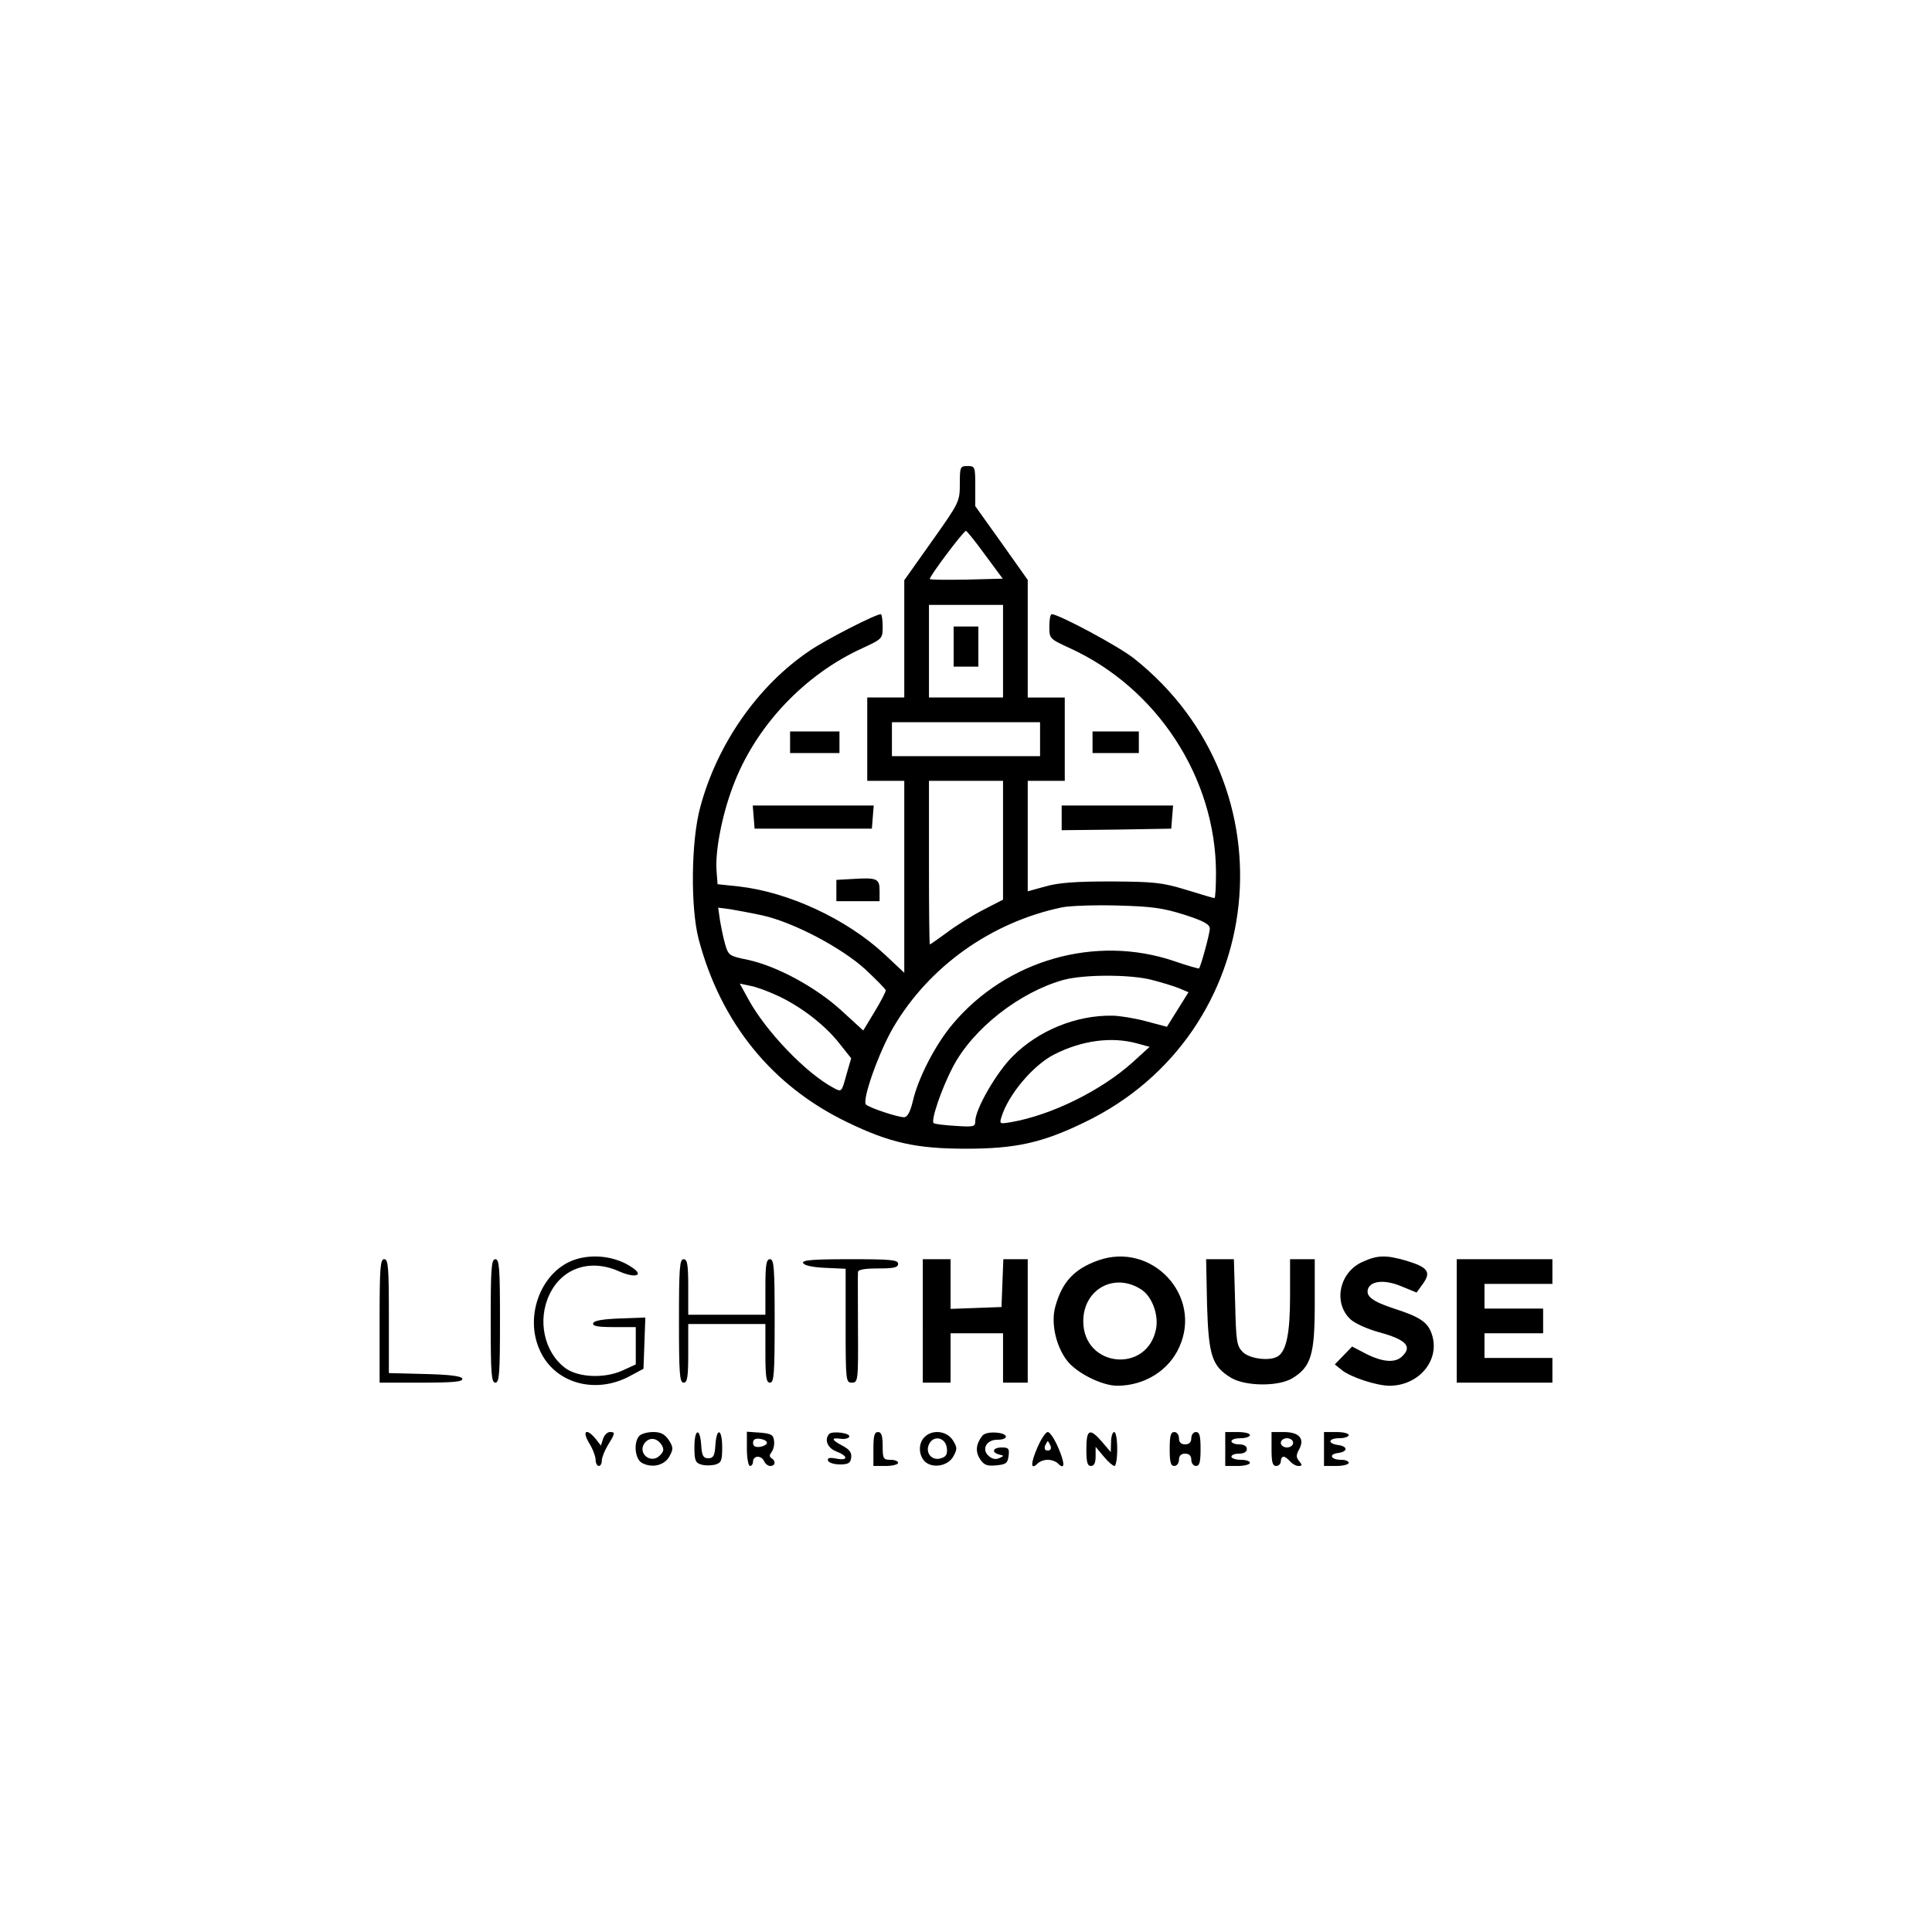 <?xml version="1.0" standalone="no"?>
<!DOCTYPE svg PUBLIC "-//W3C//DTD SVG 20010904//EN"
 "http://www.w3.org/TR/2001/REC-SVG-20010904/DTD/svg10.dtd">
<svg version="1.0" xmlns="http://www.w3.org/2000/svg"
 width="626pt" height="626pt" viewBox="0 0 626 626"
 preserveAspectRatio="xMidYMid meet">
<g transform="translate(0,626) scale(0.1,-0.1)"
fill="#000000" stroke="none">
<path d="M3110 4692 c0 -57 -2 -61 -90 -185 l-90 -127 0 -190 0 -190 -60 0
-60 0 0 -135 0 -135 60 0 60 0 0 -311 0 -311 -65 61 c-122 113 -310 201 -473
219 l-67 7 -3 40 c-6 63 17 182 52 275 72 195 232 365 423 451 62 29 63 30 63
69 0 22 -3 40 -6 40 -17 0 -179 -83 -230 -118 -168 -113 -300 -302 -355 -507
-30 -109 -32 -327 -5 -429 72 -271 238 -475 481 -592 138 -67 224 -86 385 -86
161 0 247 19 385 86 595 287 680 1089 160 1502 -50 40 -243 143 -267 144 -5 0
-8 -18 -8 -40 0 -39 1 -40 64 -69 285 -129 475 -421 476 -728 0 -46 -2 -83 -5
-83 -3 0 -44 12 -92 27 -79 24 -104 26 -243 27 -114 0 -170 -4 -212 -16 l-58
-16 0 179 0 179 60 0 60 0 0 135 0 135 -60 0 -60 0 0 191 0 190 -85 120 -85
119 0 65 c0 63 -1 65 -25 65 -24 0 -25 -3 -25 -58z m82 -230 l57 -77 -116 -3
c-64 -1 -118 -1 -120 2 -5 4 109 156 117 156 3 -1 31 -35 62 -78z m58 -312 l0
-150 -120 0 -120 0 0 150 0 150 120 0 120 0 0 -150z m120 -285 l0 -55 -240 0
-240 0 0 55 0 55 240 0 240 0 0 -55z m-120 -327 l0 -193 -64 -33 c-35 -18 -88
-51 -117 -73 -29 -21 -54 -39 -56 -39 -2 0 -3 119 -3 265 l0 265 120 0 120 0
0 -192z m588 -242 c62 -20 82 -31 82 -45 0 -16 -29 -122 -35 -129 -1 -1 -38 9
-81 24 -254 86 -542 4 -717 -204 -56 -66 -112 -175 -129 -249 -9 -37 -18 -53
-29 -53 -20 0 -111 30 -123 41 -14 13 41 169 89 251 116 197 317 340 546 388
24 5 105 8 179 6 113 -3 148 -8 218 -30z m-1368 -2 c100 -22 256 -104 334
-175 36 -34 66 -64 66 -68 0 -5 -16 -36 -36 -69 l-37 -61 -71 65 c-82 75 -209
144 -303 164 -60 12 -63 15 -73 49 -6 20 -13 55 -17 78 l-6 42 39 -5 c22 -4
68 -12 104 -20z m1262 -209 c31 -8 71 -20 88 -27 l31 -13 -35 -56 -35 -56 -68
18 c-37 10 -87 18 -109 18 -117 2 -239 -48 -322 -131 -53 -52 -122 -172 -122
-211 0 -18 -5 -19 -65 -15 -35 2 -67 6 -70 9 -9 10 26 112 62 181 65 125 216
243 359 283 67 18 217 18 286 0z m-1213 -51 c74 -34 153 -94 200 -154 l39 -49
-16 -55 c-15 -55 -15 -55 -41 -41 -89 47 -220 184 -276 287 l-28 51 33 -7 c19
-3 59 -18 89 -32z m1166 -155 l40 -11 -55 -50 c-101 -91 -262 -171 -394 -194
-37 -6 -38 -6 -31 17 22 72 102 167 170 202 90 46 187 59 270 36z"/>
<path d="M3090 4165 l0 -65 40 0 40 0 0 65 0 65 -40 0 -40 0 0 -65z"/>
<path d="M2560 3855 l0 -35 80 0 80 0 0 35 0 35 -80 0 -80 0 0 -35z"/>
<path d="M3540 3855 l0 -35 75 0 75 0 0 35 0 35 -75 0 -75 0 0 -35z"/>
<path d="M2442 3613 l3 -38 190 0 190 0 3 38 3 37 -196 0 -196 0 3 -37z"/>
<path d="M3440 3610 l0 -40 178 2 177 3 3 38 3 37 -180 0 -181 0 0 -40z"/>
<path d="M2763 3412 l-53 -3 0 -35 0 -34 70 0 70 0 0 34 c0 39 -8 43 -87 38z"/>
<path d="M1867 2180 c-111 -34 -170 -181 -118 -295 48 -108 182 -145 295 -82
l41 22 3 83 3 83 -82 -3 c-55 -2 -84 -7 -87 -15 -3 -10 15 -13 67 -13 l71 0 0
-61 0 -60 -46 -21 c-58 -25 -141 -21 -182 9 -69 51 -92 156 -51 240 41 85 132
115 224 74 54 -24 84 -14 42 13 -50 34 -121 44 -180 26z"/>
<path d="M3558 2176 c-78 -28 -117 -70 -139 -151 -14 -52 2 -126 38 -173 30
-40 113 -82 163 -82 88 0 167 49 201 125 76 167 -89 343 -263 281z m144 -97
c32 -24 52 -79 44 -124 -28 -147 -236 -126 -236 24 0 106 105 161 192 100z"/>
<path d="M4414 2171 c-75 -34 -95 -133 -38 -186 14 -13 54 -31 90 -41 89 -24
111 -46 78 -78 -22 -23 -63 -20 -117 7 l-46 24 -28 -29 -28 -29 25 -20 c29
-22 111 -49 152 -49 97 0 166 85 137 168 -13 38 -38 55 -122 82 -70 23 -93 40
-84 65 11 26 56 29 108 7 l49 -20 21 29 c27 38 15 53 -54 74 -66 19 -93 19
-143 -4z"/>
<path d="M1230 1980 l0 -200 136 0 c104 0 135 3 132 13 -3 8 -39 13 -121 15
l-117 3 0 184 c0 158 -2 185 -15 185 -13 0 -15 -29 -15 -200z"/>
<path d="M1590 1980 c0 -171 2 -200 15 -200 13 0 15 29 15 200 0 171 -2 200
-15 200 -13 0 -15 -29 -15 -200z"/>
<path d="M2200 1980 c0 -171 2 -200 15 -200 12 0 15 17 15 95 l0 95 125 0 125
0 0 -95 c0 -78 3 -95 15 -95 13 0 15 29 15 200 0 171 -2 200 -15 200 -12 0
-15 -17 -15 -90 l0 -90 -125 0 -125 0 0 90 c0 73 -3 90 -15 90 -13 0 -15 -29
-15 -200z"/>
<path d="M2602 2168 c3 -8 29 -14 71 -16 l67 -3 0 -184 c0 -180 1 -185 20
-185 20 0 21 5 20 173 0 94 -1 178 0 185 0 8 20 12 65 12 51 0 65 3 65 15 0
13 -24 15 -156 15 -120 0 -155 -3 -152 -12z"/>
<path d="M2990 1980 l0 -200 45 0 45 0 0 80 0 80 85 0 85 0 0 -80 0 -80 40 0
40 0 0 200 0 200 -40 0 -39 0 -3 -77 -3 -78 -82 -3 -83 -3 0 81 0 80 -45 0
-45 0 0 -200z"/>
<path d="M3911 2033 c5 -167 16 -200 79 -238 47 -27 152 -28 197 -1 61 37 73
76 73 240 l0 146 -40 0 -40 0 0 -120 c0 -120 -12 -178 -40 -195 -26 -16 -91
-8 -113 14 -20 20 -22 34 -25 161 l-4 140 -45 0 -45 0 3 -147z"/>
<path d="M4720 1980 l0 -200 155 0 155 0 0 40 0 40 -110 0 -110 0 0 40 0 40
95 0 95 0 0 40 0 40 -95 0 -95 0 0 40 0 40 110 0 110 0 0 40 0 40 -155 0 -155
0 0 -200z"/>
<path d="M1909 1584 c12 -19 21 -44 21 -55 0 -10 5 -19 10 -19 6 0 10 8 10 18
0 9 9 32 20 50 24 39 24 42 6 42 -8 0 -18 -10 -22 -22 l-7 -22 -17 22 c-30 36
-45 26 -21 -14z"/>
<path d="M2072 1608 c-20 -20 -15 -76 8 -88 33 -18 73 -8 89 21 13 24 13 29
-2 53 -13 19 -26 26 -50 26 -18 0 -38 -5 -45 -12z m72 -30 c8 -14 7 -21 -6
-34 -30 -30 -75 9 -48 42 16 18 39 15 54 -8z"/>
<path d="M2250 1571 c0 -41 3 -51 21 -56 11 -4 31 -4 45 -1 21 6 24 12 24 56
0 61 -18 67 -22 8 -2 -35 -7 -43 -23 -43 -16 0 -21 8 -23 43 -4 58 -22 53 -22
-7z"/>
<path d="M2420 1566 c0 -31 5 -56 10 -56 6 0 10 7 10 15 0 8 7 15 15 15 9 0
18 -7 21 -15 4 -8 12 -15 20 -15 16 0 19 16 4 25 -8 5 -7 11 0 20 6 8 10 24 8
37 -2 19 -10 23 -45 26 l-43 3 0 -55z m65 19 c0 -5 -10 -11 -22 -13 -16 -2
-23 2 -23 13 0 11 7 15 23 13 12 -2 22 -7 22 -13z"/>
<path d="M2687 1614 c-17 -18 -6 -46 23 -57 39 -15 39 -31 -1 -23 -22 4 -29 2
-26 -7 2 -6 19 -12 38 -12 27 0 35 4 37 22 2 16 -5 26 -27 38 -37 19 -40 28
-6 23 13 -2 25 2 27 7 3 12 -54 19 -65 9z"/>
<path d="M2830 1565 l0 -55 40 0 c22 0 40 5 40 10 0 6 -11 10 -25 10 -23 0
-25 4 -25 45 0 33 -4 45 -15 45 -12 0 -15 -13 -15 -55z"/>
<path d="M2996 1604 c-21 -20 -20 -58 0 -79 25 -24 75 -16 93 16 13 24 13 29
-2 53 -20 30 -66 35 -91 10z m72 -36 c2 -20 -2 -28 -19 -33 -30 -10 -53 19
-38 47 15 29 53 20 57 -14z"/>
<path d="M3183 1608 c-21 -27 -23 -51 -8 -75 13 -20 23 -24 53 -21 32 3 37 7
40 31 3 23 0 27 -22 27 -29 0 -35 -16 -8 -23 16 -4 16 -4 -1 -12 -12 -5 -24
-2 -35 9 -22 21 -5 51 29 51 39 0 37 20 -2 23 -21 2 -40 -2 -46 -10z"/>
<path d="M3361 1569 c-22 -51 -22 -74 1 -51 7 7 21 12 33 12 12 0 26 -5 33
-12 23 -23 23 0 1 51 -12 28 -27 51 -34 51 -7 0 -22 -23 -34 -51z m43 6 c3 -9
0 -15 -9 -15 -9 0 -12 6 -9 15 4 8 7 15 9 15 2 0 5 -7 9 -15z"/>
<path d="M3520 1565 c0 -42 3 -55 15 -55 10 0 15 10 15 31 l0 31 26 -31 c14
-17 30 -31 35 -31 5 0 9 25 9 55 0 30 -4 55 -10 55 -5 0 -10 -15 -10 -32 l-1
-33 -28 33 c-40 46 -51 42 -51 -23z"/>
<path d="M3790 1565 c0 -42 3 -55 15 -55 8 0 15 9 15 20 0 13 7 20 20 20 13 0
20 -7 20 -20 0 -11 7 -20 15 -20 12 0 15 13 15 55 0 42 -3 55 -15 55 -8 0 -15
-9 -15 -20 0 -13 -7 -20 -20 -20 -13 0 -20 7 -20 20 0 11 -7 20 -15 20 -12 0
-15 -13 -15 -55z"/>
<path d="M3970 1565 l0 -55 40 0 c22 0 40 5 40 10 0 6 -13 10 -30 10 -16 0
-30 5 -30 10 0 6 11 10 25 10 16 0 25 6 25 15 0 9 -9 15 -25 15 -14 0 -25 5
-25 10 0 6 14 10 30 10 17 0 30 5 30 10 0 6 -18 10 -40 10 l-40 0 0 -55z"/>
<path d="M4120 1565 c0 -42 3 -55 15 -55 8 0 15 7 15 15 0 8 4 15 9 15 5 0 14
-7 21 -15 7 -8 19 -15 27 -15 13 0 13 3 3 15 -11 13 -11 20 0 40 18 34 -1 55
-51 55 l-39 0 0 -55z m70 20 c0 -8 -9 -15 -20 -15 -11 0 -20 7 -20 15 0 8 9
15 20 15 11 0 20 -7 20 -15z"/>
<path d="M4290 1565 l0 -55 40 0 c22 0 40 5 40 10 0 6 -11 10 -24 10 -34 0
-42 18 -11 22 33 4 33 22 0 26 -35 5 -31 22 5 22 17 0 30 5 30 10 0 6 -18 10
-40 10 l-40 0 0 -55z"/>
</g>
</svg>
